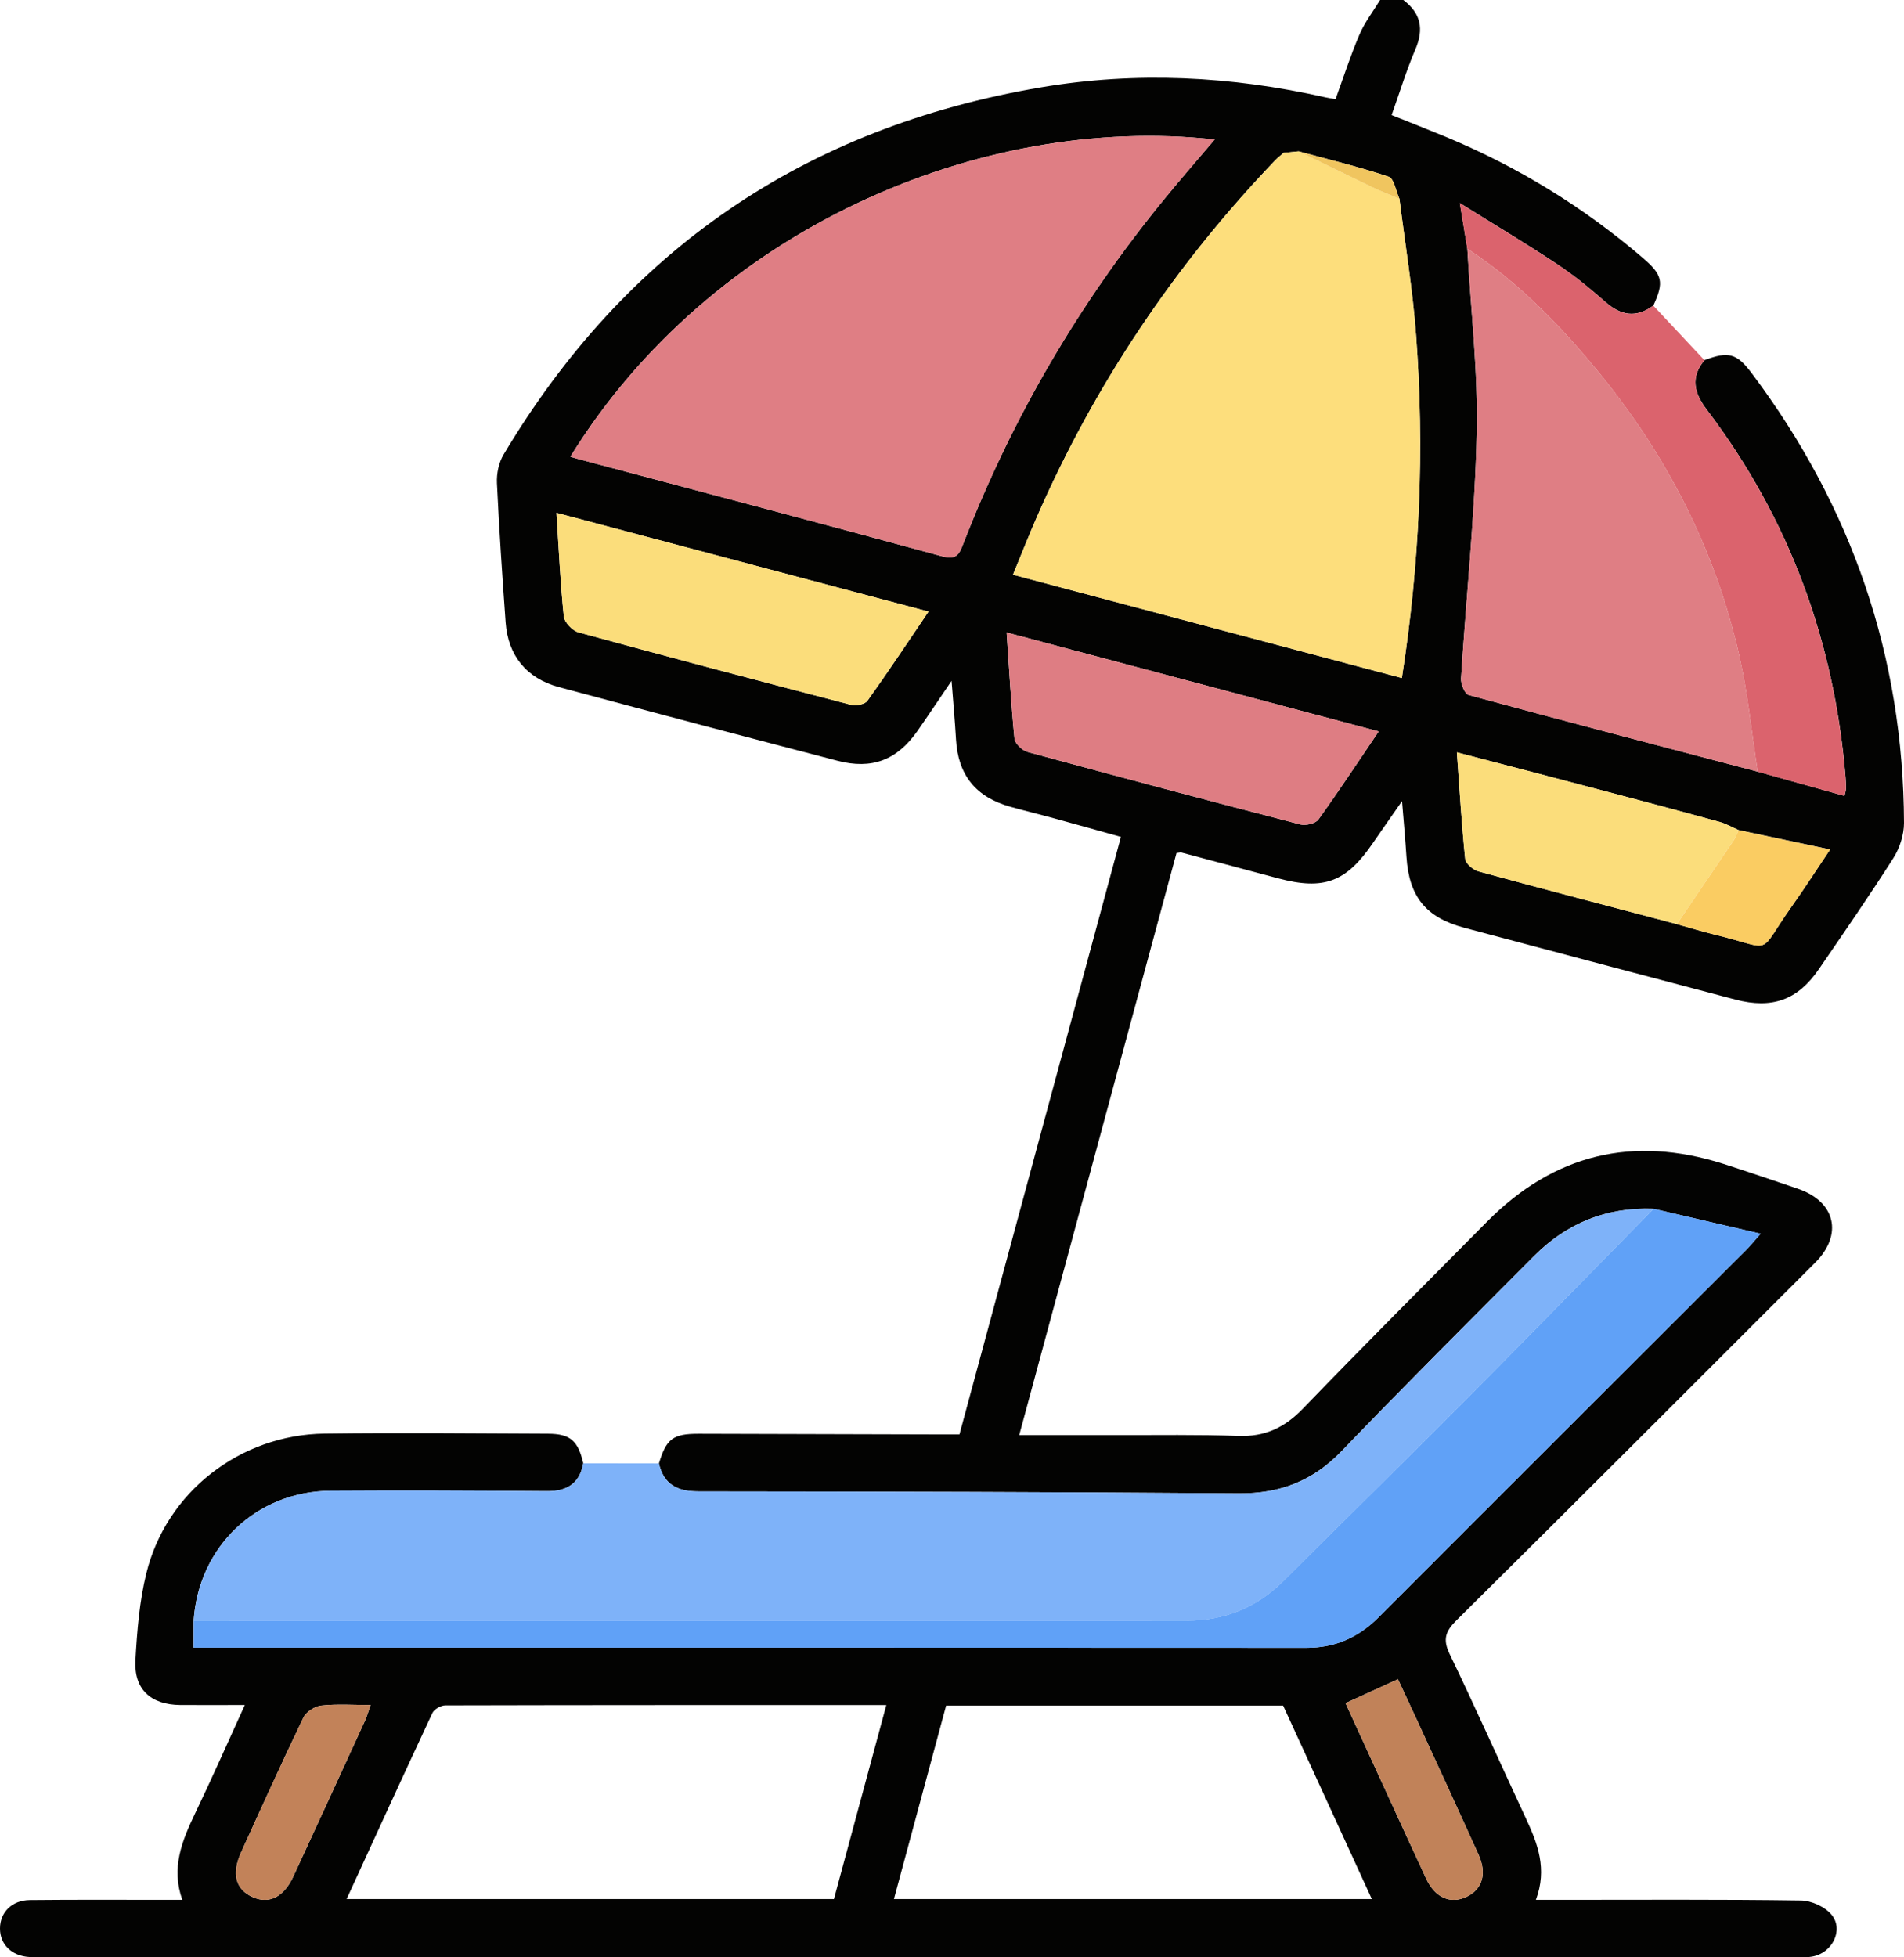 <svg width="36" height="37" viewBox="0 0 36 37" fill="none" xmlns="http://www.w3.org/2000/svg">
<g clip-path="url(#clip0_126_118)">
<path d="M12.459 27.663C12.599 27.199 12.722 27.103 13.207 27.103C14.688 27.106 16.17 27.111 17.651 27.115C17.807 27.115 17.964 27.115 18.141 27.115C19.158 23.356 20.169 19.613 21.194 15.82C20.779 15.704 20.366 15.588 19.952 15.475C19.672 15.398 19.389 15.33 19.109 15.252C18.45 15.069 18.116 14.653 18.076 13.982C18.056 13.639 18.025 13.298 17.992 12.87C17.745 13.233 17.549 13.528 17.346 13.819C16.96 14.368 16.488 14.552 15.831 14.38C14.074 13.922 12.32 13.459 10.567 12.988C9.954 12.823 9.606 12.392 9.56 11.765C9.497 10.888 9.437 10.012 9.396 9.134C9.387 8.954 9.43 8.743 9.523 8.59C11.828 4.728 15.214 2.409 19.677 1.652C21.482 1.346 23.278 1.438 25.061 1.84C25.118 1.852 25.176 1.861 25.252 1.875C25.403 1.461 25.535 1.049 25.704 0.654C25.803 0.423 25.962 0.217 26.095 -0.001C26.24 -0.001 26.386 -0.001 26.532 -0.001C26.868 0.25 26.925 0.552 26.76 0.937C26.591 1.331 26.466 1.744 26.312 2.175C26.664 2.316 27.007 2.45 27.347 2.591C28.706 3.157 29.944 3.918 31.06 4.874C31.435 5.196 31.466 5.329 31.261 5.776C30.936 6.015 30.646 5.966 30.35 5.704C30.061 5.449 29.76 5.204 29.439 4.991C28.865 4.61 28.272 4.256 27.602 3.838C27.663 4.209 27.703 4.455 27.744 4.701C27.809 5.864 27.948 7.029 27.922 8.189C27.888 9.735 27.722 11.277 27.625 12.823C27.618 12.929 27.696 13.119 27.77 13.138C29.589 13.632 31.412 14.109 33.235 14.587C33.78 14.739 34.324 14.892 34.875 15.045C34.889 14.978 34.902 14.944 34.903 14.909C34.903 14.836 34.901 14.765 34.895 14.693C34.685 12.131 33.833 9.805 32.273 7.746C32.031 7.427 31.958 7.134 32.228 6.808C32.683 6.636 32.838 6.677 33.126 7.062C35.016 9.583 35.989 12.412 36 15.556C36 15.779 35.919 16.031 35.799 16.22C35.347 16.932 34.866 17.626 34.389 18.322C33.991 18.904 33.505 19.077 32.812 18.895C31.104 18.445 29.395 17.993 27.687 17.538C26.959 17.344 26.643 16.95 26.593 16.201C26.572 15.877 26.543 15.554 26.509 15.144C26.303 15.441 26.129 15.685 25.96 15.933C25.455 16.675 25.032 16.834 24.165 16.603C23.557 16.441 22.949 16.278 22.341 16.116C22.32 16.111 22.294 16.119 22.245 16.124C21.261 19.767 20.274 23.416 19.271 27.128C19.917 27.128 20.518 27.127 21.12 27.128C21.884 27.13 22.65 27.116 23.415 27.144C23.916 27.162 24.288 26.987 24.633 26.63C25.783 25.438 26.955 24.266 28.121 23.089C29.382 21.817 30.873 21.457 32.586 22.001C33.058 22.152 33.527 22.313 33.996 22.472C34.705 22.714 34.852 23.336 34.32 23.869C32.063 26.126 29.805 28.384 27.537 30.631C27.329 30.837 27.277 30.99 27.409 31.266C27.906 32.294 28.368 33.338 28.851 34.373C29.075 34.852 29.258 35.331 29.04 35.913C29.208 35.913 29.334 35.913 29.46 35.913C30.99 35.913 32.52 35.903 34.05 35.925C34.249 35.928 34.506 36.043 34.63 36.194C34.867 36.481 34.642 36.924 34.261 36.986C34.13 37.009 33.994 36.996 33.86 36.996C22.857 36.996 11.854 36.996 0.849 36.996C0.752 36.996 0.655 37.001 0.558 36.994C0.221 36.975 -0.001 36.757 3.18349e-06 36.453C0.001 36.15 0.224 35.921 0.563 35.917C1.425 35.908 2.287 35.913 3.149 35.913C3.234 35.913 3.317 35.913 3.447 35.913C3.231 35.309 3.442 34.795 3.689 34.279C4.006 33.62 4.3 32.951 4.629 32.23C4.192 32.23 3.799 32.233 3.407 32.23C2.847 32.224 2.53 31.932 2.561 31.381C2.592 30.831 2.636 30.272 2.767 29.74C3.146 28.204 4.537 27.122 6.135 27.1C7.544 27.082 8.953 27.096 10.361 27.102C10.784 27.104 10.928 27.233 11.028 27.66C10.958 28.046 10.72 28.192 10.332 28.188C8.974 28.177 7.614 28.171 6.256 28.18C4.846 28.19 3.756 29.232 3.661 30.635V31.146H3.936C10.858 31.146 17.779 31.144 24.7 31.149C25.245 31.149 25.682 30.954 26.062 30.575C28.377 28.256 30.698 25.943 33.016 23.627C33.09 23.553 33.156 23.471 33.289 23.321C32.571 23.154 31.917 23.002 31.263 22.85C30.377 22.815 29.624 23.12 29.006 23.742C27.787 24.966 26.563 26.185 25.367 27.43C24.826 27.994 24.201 28.235 23.424 28.23C20.016 28.204 16.607 28.195 13.198 28.192C12.798 28.192 12.547 28.055 12.457 27.662L12.459 27.663ZM31.706 17.469C31.95 17.537 32.192 17.612 32.438 17.671C33.573 17.946 33.203 18.084 33.879 17.131C34.117 16.796 34.339 16.45 34.603 16.058C33.973 15.924 33.422 15.808 32.872 15.691C32.753 15.639 32.636 15.571 32.512 15.536C31.812 15.343 31.111 15.156 30.409 14.972C29.466 14.723 28.524 14.477 27.546 14.222C27.597 14.919 27.636 15.579 27.703 16.235C27.712 16.324 27.853 16.444 27.955 16.472C29.203 16.812 30.456 17.139 31.706 17.469ZM24.271 2.888C24.217 2.936 24.16 2.98 24.11 3.031C22.213 5.013 20.709 7.255 19.609 9.762C19.451 10.12 19.309 10.486 19.153 10.864C21.628 11.521 24.057 12.166 26.505 12.817C26.846 10.638 26.935 8.489 26.774 6.334C26.71 5.473 26.567 4.617 26.46 3.759C26.394 3.614 26.36 3.375 26.255 3.34C25.7 3.153 25.127 3.017 24.56 2.862H24.542C24.451 2.871 24.36 2.88 24.27 2.889L24.271 2.888ZM10.785 8.633C10.856 8.654 10.899 8.668 10.944 8.679C13.236 9.29 15.53 9.892 17.817 10.517C18.102 10.594 18.144 10.455 18.218 10.265C19.139 7.892 20.411 5.718 22.029 3.744C22.33 3.376 22.644 3.017 22.966 2.637C18.542 2.148 13.438 4.336 10.784 8.633H10.785ZM6.555 35.898H15.768C16.098 34.678 16.424 33.466 16.758 32.231C13.954 32.231 11.187 32.23 8.42 32.237C8.336 32.237 8.209 32.309 8.175 32.382C7.632 33.543 7.099 34.71 6.554 35.898H6.555ZM17.889 32.241C17.556 33.473 17.232 34.676 16.902 35.898H25.938C25.371 34.661 24.816 33.451 24.261 32.241H17.889ZM10.521 9.694C10.566 10.385 10.595 11.021 10.66 11.653C10.672 11.764 10.821 11.921 10.936 11.953C12.65 12.422 14.368 12.876 16.089 13.323C16.183 13.347 16.352 13.315 16.4 13.248C16.789 12.705 17.158 12.148 17.556 11.561C15.19 10.933 12.88 10.32 10.521 9.694ZM19.033 11.956C19.082 12.67 19.117 13.317 19.181 13.961C19.191 14.055 19.326 14.186 19.427 14.214C21.143 14.681 22.862 15.138 24.584 15.584C24.687 15.611 24.872 15.568 24.927 15.492C25.313 14.957 25.676 14.405 26.068 13.826C23.712 13.199 21.401 12.585 19.033 11.956ZM25.441 32.195C25.951 33.307 26.455 34.413 26.966 35.514C27.133 35.873 27.426 35.998 27.725 35.858C28.025 35.717 28.12 35.423 27.957 35.062C27.576 34.218 27.188 33.378 26.801 32.536C26.678 32.268 26.552 32 26.432 31.743C26.092 31.898 25.786 32.038 25.441 32.195ZM7.007 32.23C6.674 32.23 6.37 32.208 6.074 32.241C5.952 32.254 5.788 32.359 5.737 32.467C5.332 33.31 4.946 34.163 4.559 35.015C4.373 35.426 4.456 35.723 4.786 35.865C5.093 35.997 5.368 35.859 5.548 35.467C6.002 34.487 6.452 33.505 6.902 32.524C6.94 32.441 6.964 32.351 7.007 32.23Z" fill="#030302"/>
<path d="M12.459 27.663C12.549 28.056 12.8 28.192 13.2 28.193C16.609 28.196 20.018 28.205 23.426 28.231C24.203 28.236 24.828 27.995 25.369 27.431C26.565 26.186 27.789 24.967 29.008 23.743C29.627 23.122 30.379 22.816 31.265 22.851C30.039 24.098 28.817 25.351 27.583 26.593C26.484 27.698 25.37 28.788 24.266 29.887C23.762 30.389 23.153 30.636 22.445 30.636C16.184 30.638 9.924 30.636 3.662 30.636C3.757 29.233 4.847 28.191 6.257 28.181C7.615 28.172 8.975 28.178 10.333 28.189C10.721 28.193 10.959 28.047 11.029 27.661C11.505 27.661 11.981 27.662 12.457 27.663H12.459Z" fill="#7EB2F9"/>
<path d="M27.743 4.702C27.702 4.456 27.662 4.21 27.601 3.839C28.271 4.257 28.864 4.611 29.438 4.992C29.759 5.204 30.061 5.449 30.349 5.705C30.645 5.968 30.935 6.016 31.26 5.777C31.583 6.12 31.904 6.465 32.227 6.809C31.958 7.135 32.031 7.428 32.272 7.747C33.832 9.806 34.683 12.132 34.894 14.694C34.9 14.765 34.903 14.838 34.902 14.91C34.902 14.945 34.888 14.979 34.874 15.046C34.323 14.893 33.778 14.74 33.234 14.588C33.12 13.857 33.049 13.116 32.886 12.396C32.438 10.419 31.538 8.646 30.257 7.074C29.528 6.179 28.724 5.342 27.742 4.702H27.743Z" fill="#DB636D"/>
<path d="M26.461 3.759C26.568 4.617 26.711 5.473 26.775 6.334C26.935 8.489 26.847 10.638 26.506 12.817C24.058 12.167 21.629 11.521 19.154 10.864C19.309 10.486 19.452 10.121 19.61 9.762C20.709 7.255 22.214 5.013 24.111 3.031C24.161 2.98 24.218 2.936 24.272 2.888C24.362 2.88 24.453 2.871 24.544 2.862H24.562C25.022 3.087 25.48 3.314 25.942 3.535C26.112 3.616 26.288 3.685 26.462 3.758L26.461 3.759Z" fill="#FDDE7C"/>
<path d="M10.785 8.633C13.439 4.336 18.543 2.148 22.967 2.637C22.645 3.017 22.331 3.376 22.03 3.744C20.413 5.718 19.141 7.892 18.219 10.265C18.145 10.455 18.102 10.594 17.818 10.517C15.53 9.893 13.236 9.29 10.945 8.679C10.9 8.668 10.857 8.653 10.786 8.633H10.785Z" fill="#DF7E84"/>
<path d="M27.743 4.702C28.725 5.343 29.528 6.179 30.258 7.074C31.539 8.645 32.438 10.419 32.887 12.396C33.05 13.116 33.122 13.857 33.235 14.588C31.412 14.11 29.588 13.633 27.77 13.139C27.695 13.119 27.618 12.929 27.625 12.824C27.722 11.279 27.887 9.737 27.922 8.19C27.949 7.03 27.81 5.865 27.744 4.702H27.743Z" fill="#DF7E84"/>
<path d="M3.662 30.635C9.923 30.635 16.183 30.637 22.445 30.635C23.153 30.635 23.762 30.388 24.266 29.886C25.37 28.786 26.484 27.696 27.583 26.592C28.817 25.351 30.039 24.098 31.265 22.85C31.919 23.001 32.573 23.154 33.291 23.321C33.158 23.471 33.092 23.553 33.018 23.627C30.7 25.943 28.379 28.256 26.064 30.575C25.684 30.955 25.247 31.15 24.702 31.149C17.781 31.145 10.86 31.146 3.938 31.146H3.663V30.635H3.662Z" fill="#60A1F7"/>
<path d="M10.521 9.694C12.88 10.32 15.19 10.934 17.556 11.561C17.158 12.149 16.79 12.705 16.4 13.248C16.352 13.314 16.183 13.347 16.089 13.323C14.369 12.876 12.65 12.422 10.936 11.953C10.822 11.921 10.672 11.764 10.66 11.653C10.594 11.021 10.566 10.386 10.521 9.694Z" fill="#FBDD7B"/>
<path d="M19.033 11.956C21.402 12.585 23.713 13.199 26.068 13.826C25.676 14.405 25.313 14.957 24.927 15.492C24.872 15.568 24.686 15.611 24.584 15.584C22.862 15.138 21.143 14.681 19.427 14.214C19.326 14.186 19.19 14.056 19.181 13.961C19.117 13.317 19.082 12.67 19.033 11.956Z" fill="#DE7D83"/>
<path d="M31.706 17.469C30.456 17.139 29.203 16.813 27.955 16.472C27.853 16.444 27.712 16.324 27.703 16.235C27.635 15.579 27.597 14.919 27.546 14.222C28.524 14.477 29.467 14.723 30.409 14.972C31.11 15.157 31.812 15.344 32.512 15.536C32.637 15.571 32.753 15.638 32.872 15.691C32.843 15.754 32.822 15.822 32.783 15.879C32.425 16.41 32.066 16.939 31.706 17.468V17.469Z" fill="#FBDD7B"/>
<path d="M25.441 32.195C25.786 32.038 26.092 31.898 26.432 31.743C26.551 32 26.678 32.268 26.801 32.536C27.188 33.378 27.576 34.218 27.957 35.062C28.12 35.423 28.025 35.717 27.725 35.858C27.427 35.998 27.133 35.873 26.966 35.514C26.455 34.413 25.952 33.307 25.441 32.195Z" fill="#C18259"/>
<path d="M7.007 32.23C6.964 32.35 6.94 32.44 6.902 32.524C6.452 33.505 6.002 34.487 5.548 35.467C5.367 35.859 5.093 35.998 4.786 35.865C4.456 35.723 4.374 35.425 4.559 35.015C4.946 34.163 5.331 33.31 5.737 32.467C5.788 32.36 5.953 32.254 6.074 32.241C6.37 32.208 6.673 32.23 7.007 32.23Z" fill="#C28259"/>
<path d="M31.706 17.469C32.066 16.939 32.425 16.41 32.783 15.88C32.821 15.823 32.843 15.755 32.872 15.692C33.423 15.809 33.973 15.925 34.603 16.059C34.339 16.451 34.117 16.797 33.879 17.132C33.203 18.085 33.573 17.946 32.438 17.672C32.192 17.612 31.95 17.538 31.706 17.47V17.469Z" fill="#FACC62"/>
<path d="M26.461 3.759C26.288 3.685 26.111 3.617 25.941 3.536C25.48 3.315 25.021 3.087 24.561 2.863C25.128 3.018 25.701 3.154 26.256 3.341C26.36 3.376 26.394 3.615 26.461 3.76V3.759Z" fill="#F0C55F"/>
</g>
<defs>
<clipPath id="clip0_126_118">
<rect width="36" height="37" fill="white"/>
</clipPath>
</defs>
</svg>
